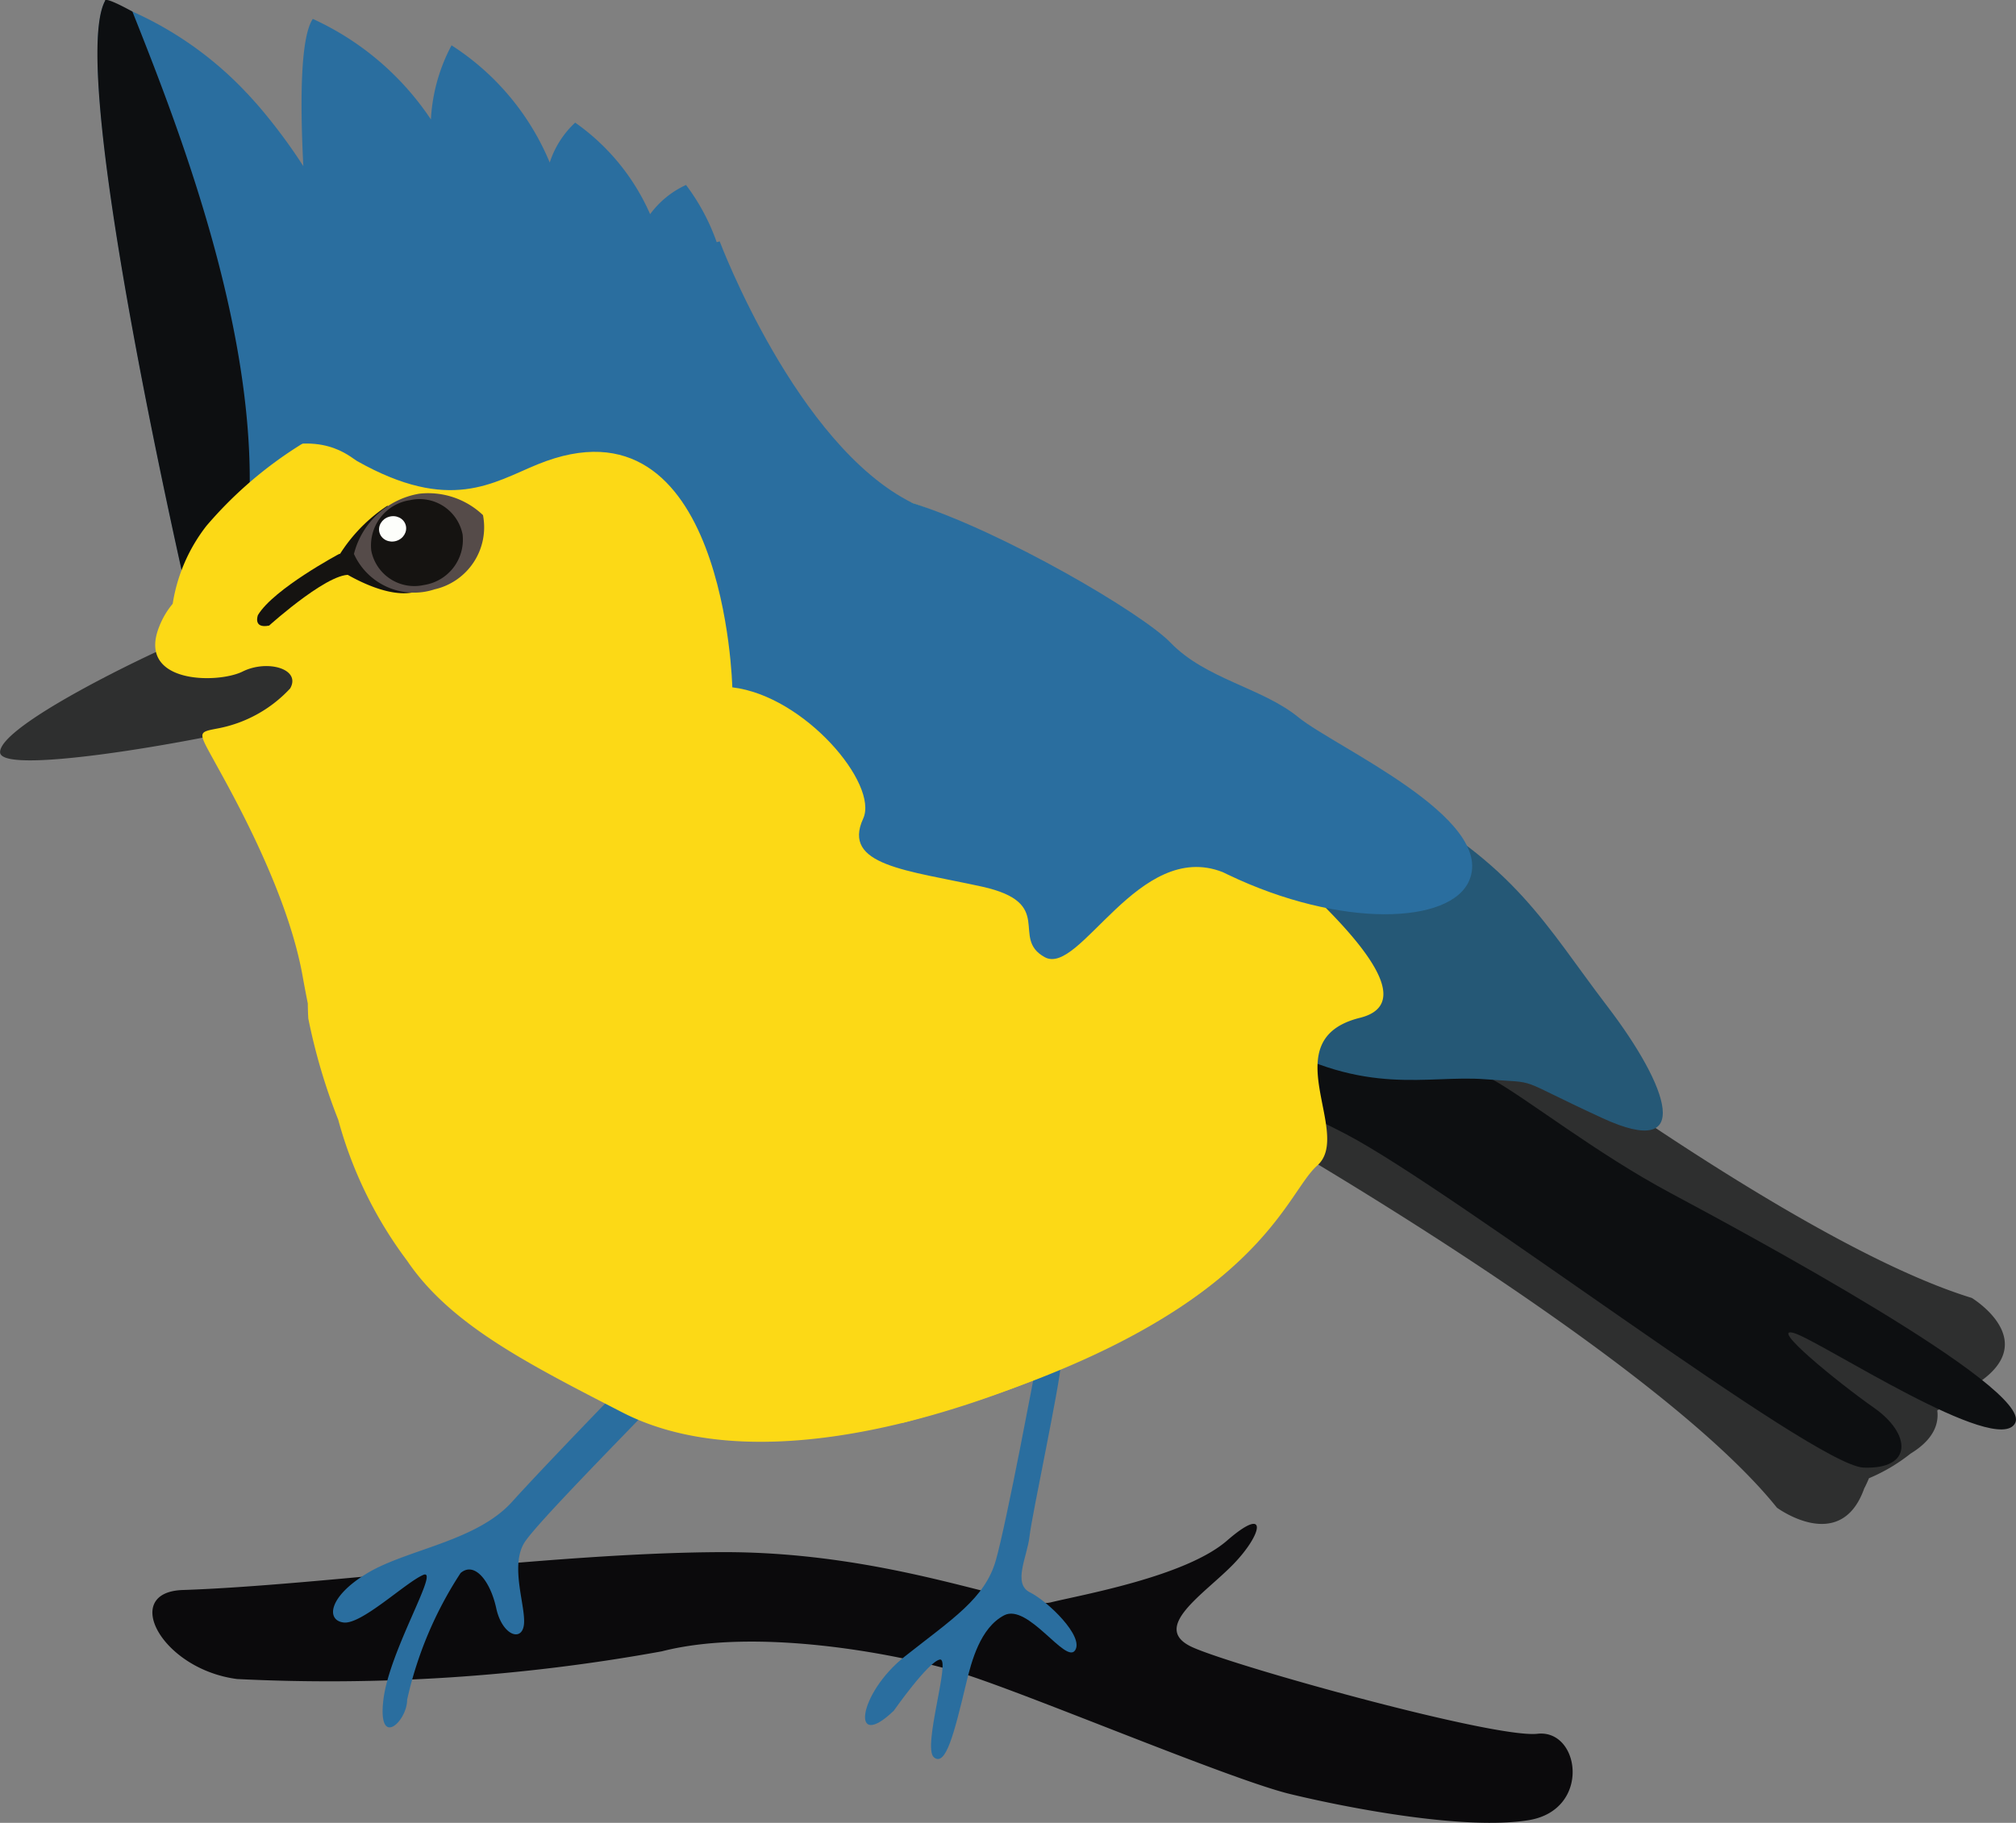 <svg id="Group_39" data-name="Group 39" xmlns="http://www.w3.org/2000/svg" width="78.181" height="70.7" viewBox="0 0 78.181 70.7">
  <rect x="0" y="0" width="78.181" height="70.7" fill="#808080" stroke="none"/>
  <path id="Path_135" data-name="Path 135" d="M1808.831-5029.928a3.579,3.579,0,0,0-1.392,1.133,8.511,8.511,0,0,0-2.907-3.551,3.653,3.653,0,0,0-.986,1.547,9.926,9.926,0,0,0-3.808-4.545,6.882,6.882,0,0,0-.8,2.875,10.979,10.979,0,0,0-4.581-3.9c-.458.692-.506,2.971-.367,5.71a21.27,21.27,0,0,0-1.392-1.917q-.295-.367-.6-.7c-.041-.046-.079-.087-.113-.124l-.053-.058c-.1-.1-.153-.16-.153-.16v0a13.778,13.778,0,0,0-5.37-3.456c-1.521,2.8,3.294,23.528,3.294,23.528a3,3,0,0,0,1.6.021v0c.036-.01.071-.022.107-.034s.068-.021.1-.032l.084-.03.107-.042c2.307-.933,3.506-3.9,3.675-4.346.023.171.037.265.037.265a2.831,2.831,0,0,0,3.006-.856,2.7,2.7,0,0,0,2.875-.552l-.061.11a3.482,3.482,0,0,0,3.171.94,6.6,6.6,0,0,0,6.128-6.057A8.149,8.149,0,0,0,1808.831-5029.928Z" transform="translate(-1782.227 5037.102)" fill="#2a6e9f"/>
  <path id="Path_136" data-name="Path 136" d="M1791.2-5013.622v0l.043-.014c2.284-7.538-1.839-17.989-3.881-23.123-1.154-.634-1.06-.416-1.06-.416-1.521,2.8,3.294,23.527,3.294,23.527A3,3,0,0,0,1791.2-5013.622Z" transform="translate(-1782.227 5037.208)" fill="#0d0f11"/>
  <g id="Group_36" data-name="Group 36" transform="translate(30.38 23.685)">
    <path id="Path_137" data-name="Path 137" d="M1890.589-4937.824c-.021-.07-.038-.138-.054-.2,2.623-2.887,4.976-6.1,4.976-6.1l0,0c3.808,2.476,10.5,4.331,12.333,4.956,2.017.688,5.541,3.312,6.991,4.478s3.1,4.541,6.513,8.572c4.683,3.281,11,7.337,15.273,8.647,0,0,2.645,1.6.336,3.234a6.855,6.855,0,0,1-1.675,1.126c.069.541-.154,1.141-1.038,1.679a6.815,6.815,0,0,1-1.611.954c-.1.241-.186.4-.186.4-.914,2.57-3.383.742-3.383.742-4.78-5.956-20.321-14.8-20.321-14.8l-1.389-3.166-1.679.142-7.414-3.765a16.776,16.776,0,0,1-6.371-4.375c-.444-.485-.232-1.007-.789-.964S1890.833-4937.015,1890.589-4937.824Z" transform="translate(-1890.534 4944.128)" fill="#2e2f2f"/>
    <path id="Path_138" data-name="Path 138" d="M1954.711-4875.907c2.814,1.84,1.264-.14,5.491,2.072s18.136,12.856,20.067,12.931,1.845-1.31.411-2.316-4.123-3.208-3.1-2.9,7.915,4.847,8.574,3.48-10.458-7.356-13.362-8.909-5.569-3.668-6.937-4.423C1961.281-4878.5,1954.711-4875.907,1954.711-4875.907Z" transform="translate(-1938.381 4894.141)" fill="#0d0f11"/>
  </g>
  <path id="Path_139" data-name="Path 139" d="M1795.545-4802.37c5.361-.179,14.262-1.444,20.882-1.469s11.582,2.242,12.781,1.948,5.229-1,6.833-2.395,1.394-.282.268.892-3.3,2.493-1.59,3.252,11.7,3.534,13.36,3.348,2.093,2.951-.336,3.35-6.884-.44-9.255-1.013-10.5-4.031-12.958-4.755-7.794-1.706-11.409-.779a72.071,72.071,0,0,1-16.47,1.074C1794.716-4799.3,1793.135-4802.289,1795.545-4802.37Z" transform="translate(-1788.457 4864.04)" fill="#0b0a0c"/>
  <path id="Path_140" data-name="Path 140" d="M1949.174-4920.927c4.875,2.591,6.019,4.955,8.416,8.091s3.382,5.983-.183,4.342-2.307-1.335-4.554-1.509-4.607.692-8.434-1.517-7.747-8.312-6.59-9.786S1943.868-4923.746,1949.174-4920.927Z" transform="translate(-1895.26 4951.863)" fill="#255876"/>
  <path id="Path_141" data-name="Path 141" d="M1778.4-4940.495c-1.676.688-7.264,3.4-7.255,4.424s9.29-.725,10.826-1.253,1.781-3.722-.177-3.329A10.457,10.457,0,0,1,1778.4-4940.495Z" transform="translate(-1771.142 4965.247)" fill="#2e2f2f"/>
  <path id="Path_142" data-name="Path 142" d="M1837.206-4835.753c-1.075,1.3-7.371,7.522-7.908,8.445s.077,2.457,0,3.147-.845.427-1.075-.631-.844-1.826-1.382-1.365a14.827,14.827,0,0,0-2.073,4.914c0,.844-1.151,1.919-.921,0s2.227-5.144,1.536-4.837-2.38,1.919-3.071,1.843-.614-1,.921-1.92,4.223-1.228,5.605-2.763,6.065-6.373,6.6-6.833S1837.206-4835.753,1837.206-4835.753Z" transform="translate(-1808.979 4887.168)" fill="#2a6e9f"/>
  <path id="Path_143" data-name="Path 143" d="M1910.6-4829.757c-.057.948-1.145,5.994-1.231,6.791s-.671,1.844.017,2.185,2.113,1.714,1.746,2.25-1.827-1.846-2.752-1.36-1.263,1.781-1.464,2.616c-.467,1.944-.795,3.273-1.256,2.891s.681-3.877.228-3.792-1.785,1.984-1.785,1.984c-1.682,1.614-1.4-.661.434-2.11s3.1-2.241,3.523-3.721,1.557-7.55,1.557-7.55Z" transform="translate(-1869.442 4882.544)" fill="#2a6e9f"/>
  <path id="Path_144" data-name="Path 144" d="M1838.8-4965.78c-1.347-1.108-3.156-1.289-4.465-2.66s-8.79-5.857-11.658-6.174-3.083-2.056-10.213-3.863a15.763,15.763,0,0,0-15.669,5.1,6.572,6.572,0,0,0-1.307,3.02,3.166,3.166,0,0,0-.522.884c-.888,2.225,2.267,2.224,3.232,1.745s2.28-.1,1.845.655a5.125,5.125,0,0,1-2.828,1.555c-.768.148-.735.132-.094,1.3s2.817,4.986,3.407,8.312c.059.331.127.684.2,1.053,0,.045,0,.263.019.581a23.016,23.016,0,0,0,1.161,3.928,16.13,16.13,0,0,0,2.67,5.466c1.671,2.47,4.638,3.974,8.34,5.881,4.574,2.356,11.748.827,18.494-2.354s6.921-5.99,8.332-7.232-1.739-4.89,1.658-5.731-3.693-6.375-5.388-7.972c-.629-.593,4.908,3.552,3.958,3.336,3.357.24,4.186,1.3,5.048-.815C1845.972-4962.085,1840.151-4964.674,1838.8-4965.78Z" transform="translate(-1788.791 4993.775)" fill="#fcd916"/>
  <g id="Group_37" data-name="Group 37" transform="translate(10.436 14.845)">
    <path id="Path_145" data-name="Path 145" d="M1839.253-4949.585c-.821-2.668,1.873-6.1-.076-8.848s.675-6.014-.448-8.422-5.28.115-5.594-.986-3.5-3.208-6.563-2.774-6.587-3.31-7.156-4.032c-.507-.644-4.122-1.2-7.26-.837a15.465,15.465,0,0,1,13.36-2.912c7.13,1.807,7.344,3.545,10.213,3.862s10.35,4.8,11.659,6.174,3.118,1.552,4.465,2.66,7.168,3.7,6.223,6.012c-.862,2.113-1.691,1.055-5.048.815.95.216-4.586-3.928-3.958-3.335,1.694,1.6,8.784,7.128,5.388,7.971s-.247,4.489-1.658,5.732c-1.347,1.186-2.345,6.241-16.074,9.978C1836.194-4941.267,1839.864-4947.6,1839.253-4949.585Z" transform="translate(-1812.155 4978.869)" fill="#fcd916"/>
  </g>
  <path id="Path_146" data-name="Path 146" d="M1850.8-4981.953c-1.413-1.151-3.592-1.474-4.965-2.9-1.076-1.119-6.451-4.287-10-5.41-4.5-2.23-7.477-10.147-7.477-10.147l-9.474,2.513-8-1.082,1.083,3.025-1.38-.439-.139,4.25c2.434-1.026,3.579.1,3.839.248,3.618,2.042,5.282.837,7.009.133,7.288-2.972,7.551,8.648,7.551,8.648,2.808.333,5.686,3.761,5.075,5.091-.837,1.822,1.7,2,4.6,2.637s1.081,1.993,2.443,2.739,3.639-4.579,6.9-3.3c.061.024-6.619-3.183.208.1,4.367,2.091,8.646,1.928,9.356.215C1858.441-4978.054,1852.213-4980.8,1850.8-4981.953Z" transform="translate(-1800.448 5009.773)" fill="#2a6e9f"/>
  <path id="Path_147" data-name="Path 147" d="M1824-4960.116a6.241,6.241,0,0,0-2.1,2.328s1.829,1.3,3.117,1.027l.815-2.049Z" transform="translate(-1808.979 4979.733)" fill="#151311"/>
  <g id="Group_38" data-name="Group 38" transform="translate(13.726 19.131)">
    <path id="Path_148" data-name="Path 148" d="M1825.082-4959.671a3.152,3.152,0,0,1,2.533-2.336,3.077,3.077,0,0,1,2.471.83,2.469,2.469,0,0,1-1.877,2.879A2.554,2.554,0,0,1,1825.082-4959.671Z" transform="translate(-1825.082 4962.025)" fill="#554b49"/>
    <path id="Path_149" data-name="Path 149" d="M1831.21-4959.739a1.777,1.777,0,0,1-1.505,1.965,1.7,1.7,0,0,1-2.035-1.329,1.776,1.776,0,0,1,1.506-1.964A1.7,1.7,0,0,1,1831.21-4959.739Z" transform="translate(-1826.997 4961.334)" fill="#151311"/>
    <ellipse id="Ellipse_7" data-name="Ellipse 7" cx="0.529" cy="0.489" rx="0.529" ry="0.489" transform="matrix(0.958, -0.287, 0.287, 0.958, 0.852, 1.065)" fill="#fdfefb"/>
  </g>
  <path id="Path_150" data-name="Path 150" d="M1813.525-4952.8s-2.553,1.359-3.166,2.38c0,0-.206.536.434.408,0,0,2.578-2.327,3.289-1.922l-.3-.657Z" transform="translate(-1800.356 4974.276)" fill="#151311"/>
</svg>
